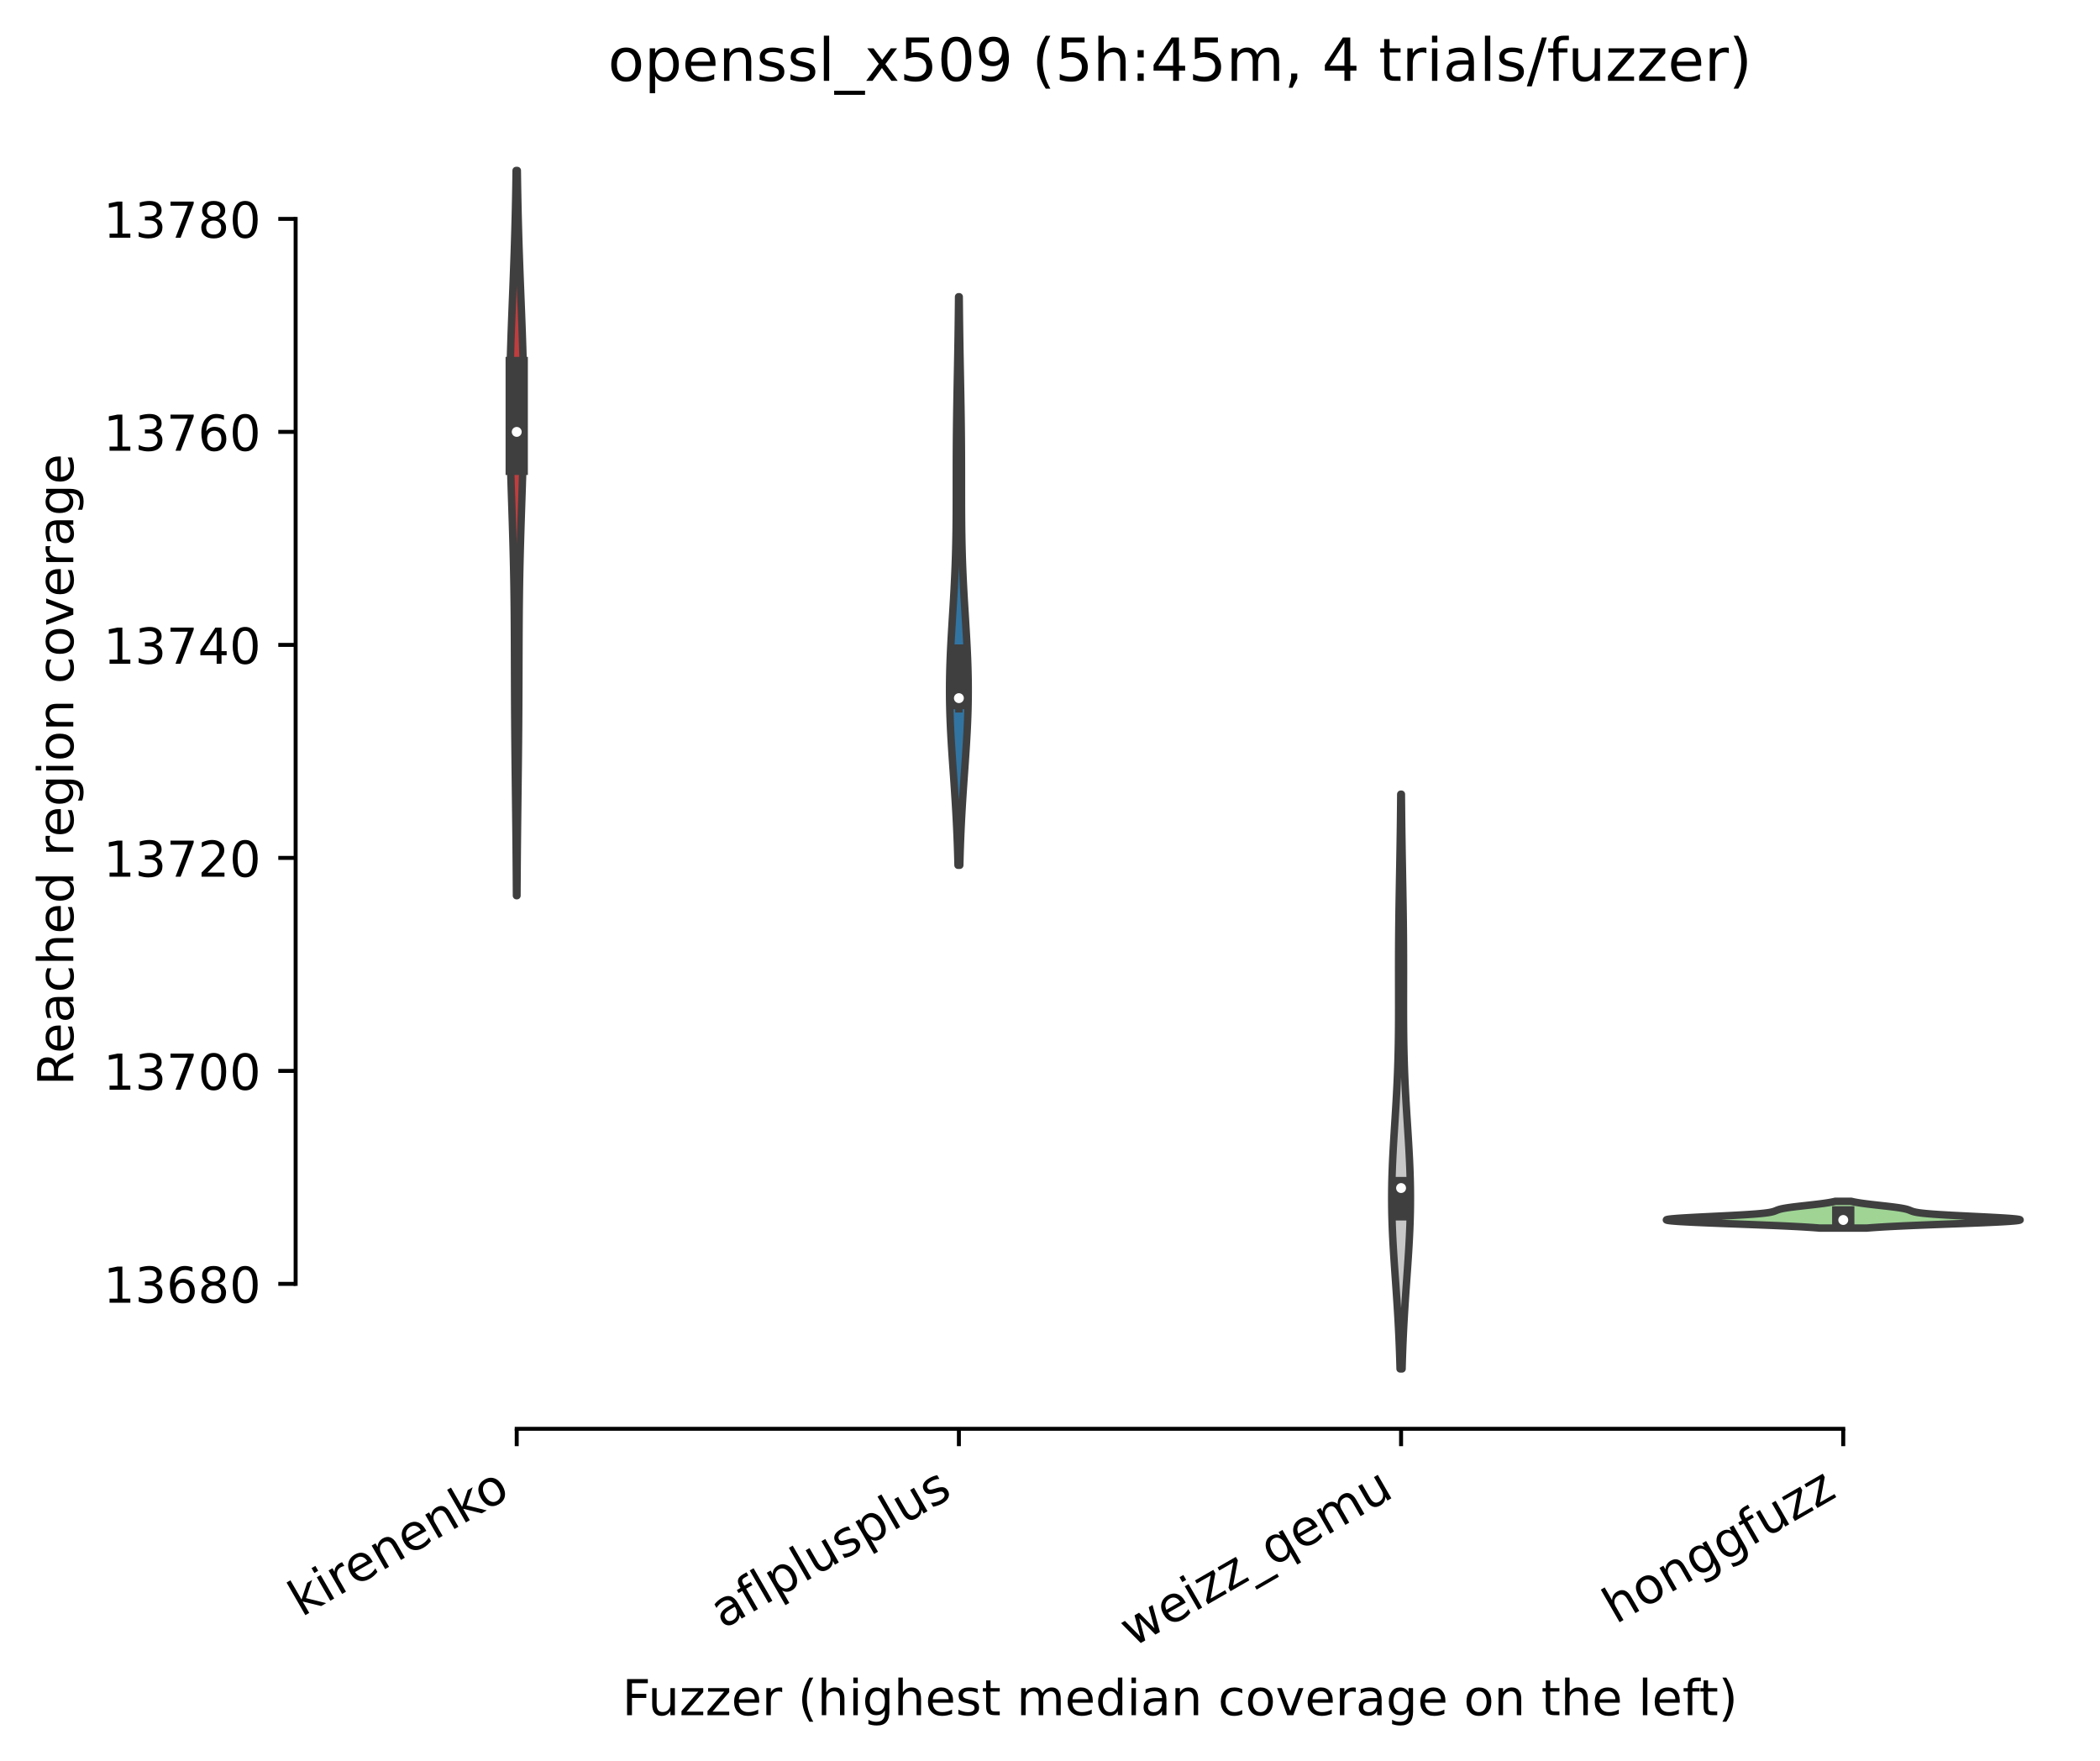 <?xml version="1.0" encoding="utf-8" standalone="no"?>
<!DOCTYPE svg PUBLIC "-//W3C//DTD SVG 1.1//EN"
  "http://www.w3.org/Graphics/SVG/1.1/DTD/svg11.dtd">
<!-- Created with matplotlib (https://matplotlib.org/) -->
<svg height="355.524pt" version="1.1" viewBox="0 0 424.011 355.524" width="424.011pt" xmlns="http://www.w3.org/2000/svg" xmlns:xlink="http://www.w3.org/1999/xlink">
 <defs>
  <style type="text/css">*{stroke-linecap:butt;stroke-linejoin:round;}</style>
 </defs>
 <g id="figure_1">
  <g id="patch_1">
   <path d="M 0 355.524 
L 424.011 355.524 
L 424.011 0 
L 0 0 
z
" style="fill:#ffffff;"/>
  </g>
  <g id="axes_1">
   <g id="patch_2">
    <path d="M 59.691 288.43 
L 416.811 288.43 
L 416.811 22.318 
L 59.691 22.318 
z
" style="fill:#ffffff;"/>
   </g>
   <g id="PolyCollection_1">
    <defs>
     <path d="M 104.383 -174.717 
L 104.278 -174.717 
L 104.27 -176.196 
L 104.261 -177.675 
L 104.251 -179.154 
L 104.24 -180.632 
L 104.228 -182.111 
L 104.215 -183.59 
L 104.202 -185.068 
L 104.187 -186.547 
L 104.172 -188.026 
L 104.155 -189.504 
L 104.139 -190.983 
L 104.121 -192.462 
L 104.104 -193.941 
L 104.086 -195.419 
L 104.068 -196.898 
L 104.051 -198.377 
L 104.033 -199.855 
L 104.016 -201.334 
L 104 -202.813 
L 103.985 -204.292 
L 103.971 -205.77 
L 103.957 -207.249 
L 103.945 -208.728 
L 103.935 -210.206 
L 103.925 -211.685 
L 103.916 -213.164 
L 103.909 -214.643 
L 103.903 -216.121 
L 103.897 -217.6 
L 103.893 -219.079 
L 103.888 -220.557 
L 103.884 -222.036 
L 103.879 -223.515 
L 103.874 -224.993 
L 103.869 -226.472 
L 103.861 -227.951 
L 103.853 -229.43 
L 103.842 -230.908 
L 103.829 -232.387 
L 103.814 -233.866 
L 103.796 -235.344 
L 103.774 -236.823 
L 103.75 -238.302 
L 103.722 -239.781 
L 103.692 -241.259 
L 103.657 -242.738 
L 103.62 -244.217 
L 103.58 -245.695 
L 103.538 -247.174 
L 103.493 -248.653 
L 103.447 -250.131 
L 103.399 -251.61 
L 103.35 -253.089 
L 103.301 -254.568 
L 103.252 -256.046 
L 103.205 -257.525 
L 103.159 -259.004 
L 103.115 -260.482 
L 103.074 -261.961 
L 103.037 -263.44 
L 103.004 -264.919 
L 102.975 -266.397 
L 102.951 -267.876 
L 102.933 -269.355 
L 102.921 -270.833 
L 102.915 -272.312 
L 102.914 -273.791 
L 102.92 -275.27 
L 102.933 -276.748 
L 102.951 -278.227 
L 102.975 -279.706 
L 103.005 -281.184 
L 103.04 -282.663 
L 103.08 -284.142 
L 103.124 -285.62 
L 103.172 -287.099 
L 103.223 -288.578 
L 103.277 -290.057 
L 103.333 -291.535 
L 103.391 -293.014 
L 103.449 -294.493 
L 103.508 -295.971 
L 103.566 -297.45 
L 103.624 -298.929 
L 103.68 -300.408 
L 103.735 -301.886 
L 103.788 -303.365 
L 103.839 -304.844 
L 103.887 -306.322 
L 103.932 -307.801 
L 103.975 -309.28 
L 104.014 -310.759 
L 104.051 -312.237 
L 104.084 -313.716 
L 104.115 -315.195 
L 104.143 -316.673 
L 104.168 -318.152 
L 104.19 -319.631 
L 104.21 -321.109 
L 104.451 -321.109 
L 104.451 -321.109 
L 104.471 -319.631 
L 104.493 -318.152 
L 104.519 -316.673 
L 104.546 -315.195 
L 104.577 -313.716 
L 104.61 -312.237 
L 104.647 -310.759 
L 104.687 -309.28 
L 104.729 -307.801 
L 104.774 -306.322 
L 104.823 -304.844 
L 104.873 -303.365 
L 104.926 -301.886 
L 104.981 -300.408 
L 105.037 -298.929 
L 105.095 -297.45 
L 105.154 -295.971 
L 105.212 -294.493 
L 105.271 -293.014 
L 105.328 -291.535 
L 105.384 -290.057 
L 105.438 -288.578 
L 105.489 -287.099 
L 105.537 -285.62 
L 105.581 -284.142 
L 105.621 -282.663 
L 105.656 -281.184 
L 105.686 -279.706 
L 105.71 -278.227 
L 105.729 -276.748 
L 105.741 -275.27 
L 105.747 -273.791 
L 105.747 -272.312 
L 105.74 -270.833 
L 105.728 -269.355 
L 105.71 -267.876 
L 105.686 -266.397 
L 105.658 -264.919 
L 105.624 -263.44 
L 105.587 -261.961 
L 105.546 -260.482 
L 105.503 -259.004 
L 105.457 -257.525 
L 105.409 -256.046 
L 105.36 -254.568 
L 105.311 -253.089 
L 105.263 -251.61 
L 105.215 -250.131 
L 105.168 -248.653 
L 105.123 -247.174 
L 105.081 -245.695 
L 105.041 -244.217 
L 105.004 -242.738 
L 104.97 -241.259 
L 104.939 -239.781 
L 104.911 -238.302 
L 104.887 -236.823 
L 104.866 -235.344 
L 104.847 -233.866 
L 104.832 -232.387 
L 104.819 -230.908 
L 104.809 -229.43 
L 104.8 -227.951 
L 104.793 -226.472 
L 104.787 -224.993 
L 104.782 -223.515 
L 104.777 -222.036 
L 104.773 -220.557 
L 104.769 -219.079 
L 104.764 -217.6 
L 104.758 -216.121 
L 104.752 -214.643 
L 104.745 -213.164 
L 104.736 -211.685 
L 104.727 -210.206 
L 104.716 -208.728 
L 104.704 -207.249 
L 104.691 -205.77 
L 104.676 -204.292 
L 104.661 -202.813 
L 104.645 -201.334 
L 104.628 -199.855 
L 104.611 -198.377 
L 104.593 -196.898 
L 104.575 -195.419 
L 104.557 -193.941 
L 104.54 -192.462 
L 104.523 -190.983 
L 104.506 -189.504 
L 104.49 -188.026 
L 104.474 -186.547 
L 104.46 -185.068 
L 104.446 -183.59 
L 104.433 -182.111 
L 104.421 -180.632 
L 104.41 -179.154 
L 104.4 -177.675 
L 104.391 -176.196 
L 104.383 -174.717 
z
" id="mf428625b24" style="stroke:#3f3f3f;stroke-width:1.5;"/>
    </defs>
    <g clip-path="url(#pa08152008c)">
     <use style="fill:#c03d3e;stroke:#3f3f3f;stroke-width:1.5;" x="0" xlink:href="#mf428625b24" y="355.524"/>
    </g>
   </g>
   <g id="PolyCollection_2">
    <defs>
     <path d="M 193.789 -180.858 
L 193.432 -180.858 
L 193.403 -182.018 
L 193.369 -183.177 
L 193.332 -184.336 
L 193.291 -185.495 
L 193.246 -186.654 
L 193.196 -187.814 
L 193.142 -188.973 
L 193.084 -190.132 
L 193.022 -191.291 
L 192.955 -192.45 
L 192.885 -193.61 
L 192.812 -194.769 
L 192.736 -195.928 
L 192.657 -197.087 
L 192.577 -198.246 
L 192.496 -199.406 
L 192.414 -200.565 
L 192.333 -201.724 
L 192.254 -202.883 
L 192.177 -204.042 
L 192.103 -205.202 
L 192.034 -206.361 
L 191.97 -207.52 
L 191.912 -208.679 
L 191.86 -209.838 
L 191.816 -210.998 
L 191.78 -212.157 
L 191.753 -213.316 
L 191.735 -214.475 
L 191.726 -215.635 
L 191.726 -216.794 
L 191.736 -217.953 
L 191.754 -219.112 
L 191.781 -220.271 
L 191.816 -221.431 
L 191.859 -222.59 
L 191.908 -223.749 
L 191.963 -224.908 
L 192.024 -226.067 
L 192.088 -227.227 
L 192.156 -228.386 
L 192.226 -229.545 
L 192.297 -230.704 
L 192.369 -231.863 
L 192.44 -233.023 
L 192.509 -234.182 
L 192.576 -235.341 
L 192.64 -236.5 
L 192.7 -237.659 
L 192.757 -238.819 
L 192.809 -239.978 
L 192.856 -241.137 
L 192.898 -242.296 
L 192.936 -243.455 
L 192.968 -244.615 
L 192.996 -245.774 
L 193.019 -246.933 
L 193.038 -248.092 
L 193.053 -249.251 
L 193.064 -250.411 
L 193.073 -251.57 
L 193.079 -252.729 
L 193.082 -253.888 
L 193.084 -255.047 
L 193.085 -256.207 
L 193.086 -257.366 
L 193.086 -258.525 
L 193.087 -259.684 
L 193.088 -260.843 
L 193.09 -262.003 
L 193.094 -263.162 
L 193.099 -264.321 
L 193.106 -265.48 
L 193.114 -266.639 
L 193.125 -267.799 
L 193.137 -268.958 
L 193.151 -270.117 
L 193.166 -271.276 
L 193.183 -272.435 
L 193.202 -273.595 
L 193.221 -274.754 
L 193.242 -275.913 
L 193.263 -277.072 
L 193.285 -278.231 
L 193.306 -279.391 
L 193.328 -280.55 
L 193.35 -281.709 
L 193.371 -282.868 
L 193.392 -284.027 
L 193.412 -285.187 
L 193.431 -286.346 
L 193.449 -287.505 
L 193.466 -288.664 
L 193.482 -289.823 
L 193.497 -290.983 
L 193.511 -292.142 
L 193.523 -293.301 
L 193.535 -294.46 
L 193.545 -295.619 
L 193.676 -295.619 
L 193.676 -295.619 
L 193.687 -294.46 
L 193.698 -293.301 
L 193.71 -292.142 
L 193.724 -290.983 
L 193.739 -289.823 
L 193.755 -288.664 
L 193.772 -287.505 
L 193.79 -286.346 
L 193.809 -285.187 
L 193.829 -284.027 
L 193.85 -282.868 
L 193.871 -281.709 
L 193.893 -280.55 
L 193.915 -279.391 
L 193.937 -278.231 
L 193.958 -277.072 
L 193.98 -275.913 
L 194 -274.754 
L 194.02 -273.595 
L 194.038 -272.435 
L 194.055 -271.276 
L 194.071 -270.117 
L 194.084 -268.958 
L 194.097 -267.799 
L 194.107 -266.639 
L 194.115 -265.48 
L 194.122 -264.321 
L 194.127 -263.162 
L 194.131 -262.003 
L 194.133 -260.843 
L 194.134 -259.684 
L 194.135 -258.525 
L 194.135 -257.366 
L 194.136 -256.207 
L 194.137 -255.047 
L 194.139 -253.888 
L 194.143 -252.729 
L 194.149 -251.57 
L 194.157 -250.411 
L 194.168 -249.251 
L 194.183 -248.092 
L 194.202 -246.933 
L 194.225 -245.774 
L 194.253 -244.615 
L 194.285 -243.455 
L 194.323 -242.296 
L 194.365 -241.137 
L 194.413 -239.978 
L 194.465 -238.819 
L 194.521 -237.659 
L 194.581 -236.5 
L 194.645 -235.341 
L 194.712 -234.182 
L 194.782 -233.023 
L 194.853 -231.863 
L 194.924 -230.704 
L 194.995 -229.545 
L 195.065 -228.386 
L 195.133 -227.227 
L 195.198 -226.067 
L 195.258 -224.908 
L 195.313 -223.749 
L 195.363 -222.59 
L 195.405 -221.431 
L 195.44 -220.271 
L 195.467 -219.112 
L 195.486 -217.953 
L 195.495 -216.794 
L 195.495 -215.635 
L 195.486 -214.475 
L 195.468 -213.316 
L 195.441 -212.157 
L 195.405 -210.998 
L 195.361 -209.838 
L 195.31 -208.679 
L 195.251 -207.52 
L 195.187 -206.361 
L 195.118 -205.202 
L 195.044 -204.042 
L 194.967 -202.883 
L 194.888 -201.724 
L 194.807 -200.565 
L 194.725 -199.406 
L 194.644 -198.246 
L 194.564 -197.087 
L 194.485 -195.928 
L 194.409 -194.769 
L 194.336 -193.61 
L 194.266 -192.45 
L 194.2 -191.291 
L 194.137 -190.132 
L 194.079 -188.973 
L 194.025 -187.814 
L 193.976 -186.654 
L 193.93 -185.495 
L 193.889 -184.336 
L 193.852 -183.177 
L 193.819 -182.018 
L 193.789 -180.858 
z
" id="m0b469465c1" style="stroke:#3f3f3f;stroke-width:1.5;"/>
    </defs>
    <g clip-path="url(#pa08152008c)">
     <use style="fill:#3274a1;stroke:#3f3f3f;stroke-width:1.5;" x="0" xlink:href="#m0b469465c1" y="355.524"/>
    </g>
   </g>
   <g id="PolyCollection_3">
    <defs>
     <path d="M 283.093 -79.189 
L 282.689 -79.189 
L 282.656 -80.361 
L 282.619 -81.533 
L 282.579 -82.705 
L 282.534 -83.877 
L 282.485 -85.049 
L 282.431 -86.22 
L 282.373 -87.392 
L 282.311 -88.564 
L 282.245 -89.736 
L 282.175 -90.908 
L 282.101 -92.079 
L 282.024 -93.251 
L 281.945 -94.423 
L 281.864 -95.595 
L 281.782 -96.767 
L 281.699 -97.938 
L 281.617 -99.11 
L 281.536 -100.282 
L 281.457 -101.454 
L 281.382 -102.626 
L 281.311 -103.798 
L 281.245 -104.969 
L 281.186 -106.141 
L 281.133 -107.313 
L 281.088 -108.485 
L 281.052 -109.657 
L 281.024 -110.828 
L 281.006 -112 
L 280.997 -113.172 
L 280.998 -114.344 
L 281.008 -115.516 
L 281.028 -116.687 
L 281.057 -117.859 
L 281.094 -119.031 
L 281.139 -120.203 
L 281.191 -121.375 
L 281.249 -122.547 
L 281.313 -123.718 
L 281.38 -124.89 
L 281.451 -126.062 
L 281.525 -127.234 
L 281.599 -128.406 
L 281.674 -129.577 
L 281.747 -130.749 
L 281.819 -131.921 
L 281.889 -133.093 
L 281.955 -134.265 
L 282.018 -135.436 
L 282.076 -136.608 
L 282.129 -137.78 
L 282.178 -138.952 
L 282.221 -140.124 
L 282.259 -141.296 
L 282.291 -142.467 
L 282.319 -143.639 
L 282.342 -144.811 
L 282.36 -145.983 
L 282.374 -147.155 
L 282.385 -148.326 
L 282.392 -149.498 
L 282.396 -150.67 
L 282.398 -151.842 
L 282.398 -153.014 
L 282.397 -154.185 
L 282.396 -155.357 
L 282.394 -156.529 
L 282.392 -157.701 
L 282.391 -158.873 
L 282.39 -160.045 
L 282.391 -161.216 
L 282.394 -162.388 
L 282.398 -163.56 
L 282.403 -164.732 
L 282.411 -165.904 
L 282.421 -167.075 
L 282.432 -168.247 
L 282.445 -169.419 
L 282.46 -170.591 
L 282.476 -171.763 
L 282.494 -172.934 
L 282.513 -174.106 
L 282.533 -175.278 
L 282.553 -176.45 
L 282.574 -177.622 
L 282.595 -178.794 
L 282.617 -179.965 
L 282.638 -181.137 
L 282.658 -182.309 
L 282.678 -183.481 
L 282.698 -184.653 
L 282.716 -185.824 
L 282.734 -186.996 
L 282.75 -188.168 
L 282.766 -189.34 
L 282.78 -190.512 
L 282.793 -191.683 
L 282.805 -192.855 
L 282.816 -194.027 
L 282.826 -195.199 
L 282.955 -195.199 
L 282.955 -195.199 
L 282.965 -194.027 
L 282.976 -192.855 
L 282.988 -191.683 
L 283.001 -190.512 
L 283.016 -189.34 
L 283.031 -188.168 
L 283.048 -186.996 
L 283.065 -185.824 
L 283.084 -184.653 
L 283.103 -183.481 
L 283.123 -182.309 
L 283.144 -181.137 
L 283.165 -179.965 
L 283.186 -178.794 
L 283.207 -177.622 
L 283.228 -176.45 
L 283.248 -175.278 
L 283.268 -174.106 
L 283.287 -172.934 
L 283.305 -171.763 
L 283.321 -170.591 
L 283.336 -169.419 
L 283.349 -168.247 
L 283.361 -167.075 
L 283.37 -165.904 
L 283.378 -164.732 
L 283.384 -163.56 
L 283.388 -162.388 
L 283.39 -161.216 
L 283.391 -160.045 
L 283.391 -158.873 
L 283.389 -157.701 
L 283.388 -156.529 
L 283.386 -155.357 
L 283.384 -154.185 
L 283.383 -153.014 
L 283.383 -151.842 
L 283.385 -150.67 
L 283.39 -149.498 
L 283.397 -148.326 
L 283.407 -147.155 
L 283.421 -145.983 
L 283.439 -144.811 
L 283.462 -143.639 
L 283.49 -142.467 
L 283.523 -141.296 
L 283.56 -140.124 
L 283.604 -138.952 
L 283.652 -137.78 
L 283.705 -136.608 
L 283.764 -135.436 
L 283.826 -134.265 
L 283.892 -133.093 
L 283.962 -131.921 
L 284.034 -130.749 
L 284.108 -129.577 
L 284.182 -128.406 
L 284.257 -127.234 
L 284.33 -126.062 
L 284.401 -124.89 
L 284.469 -123.718 
L 284.532 -122.547 
L 284.591 -121.375 
L 284.643 -120.203 
L 284.688 -119.031 
L 284.725 -117.859 
L 284.753 -116.687 
L 284.773 -115.516 
L 284.783 -114.344 
L 284.784 -113.172 
L 284.775 -112 
L 284.757 -110.828 
L 284.729 -109.657 
L 284.693 -108.485 
L 284.648 -107.313 
L 284.595 -106.141 
L 284.536 -104.969 
L 284.47 -103.798 
L 284.399 -102.626 
L 284.324 -101.454 
L 284.245 -100.282 
L 284.165 -99.11 
L 284.082 -97.938 
L 284 -96.767 
L 283.917 -95.595 
L 283.836 -94.423 
L 283.757 -93.251 
L 283.68 -92.079 
L 283.607 -90.908 
L 283.537 -89.736 
L 283.47 -88.564 
L 283.408 -87.392 
L 283.35 -86.22 
L 283.297 -85.049 
L 283.247 -83.877 
L 283.203 -82.705 
L 283.162 -81.533 
L 283.125 -80.361 
L 283.093 -79.189 
z
" id="ma5fbd5dd0e" style="stroke:#3f3f3f;stroke-width:1.5;"/>
    </defs>
    <g clip-path="url(#pa08152008c)">
     <use style="fill:#c7c7c7;stroke:#3f3f3f;stroke-width:1.5;" x="0" xlink:href="#ma5fbd5dd0e" y="355.524"/>
    </g>
   </g>
   <g id="PolyCollection_4">
    <defs>
     <path d="M 376.954 -107.616 
L 367.388 -107.616 
L 366.713 -107.671 
L 365.972 -107.726 
L 365.161 -107.78 
L 364.28 -107.835 
L 363.328 -107.889 
L 362.306 -107.944 
L 361.215 -107.999 
L 360.057 -108.053 
L 358.837 -108.108 
L 357.561 -108.163 
L 356.233 -108.217 
L 354.863 -108.272 
L 353.459 -108.327 
L 352.032 -108.381 
L 350.593 -108.436 
L 349.154 -108.49 
L 347.728 -108.545 
L 346.33 -108.6 
L 344.973 -108.654 
L 343.672 -108.709 
L 342.442 -108.764 
L 341.295 -108.818 
L 340.245 -108.873 
L 339.305 -108.927 
L 338.485 -108.982 
L 337.795 -109.037 
L 337.242 -109.091 
L 336.833 -109.146 
L 336.571 -109.201 
L 336.459 -109.255 
L 336.495 -109.31 
L 336.677 -109.365 
L 337.001 -109.419 
L 337.46 -109.474 
L 338.044 -109.528 
L 338.743 -109.583 
L 339.546 -109.638 
L 340.438 -109.692 
L 341.406 -109.747 
L 342.434 -109.802 
L 343.507 -109.856 
L 344.611 -109.911 
L 345.728 -109.965 
L 346.846 -110.02 
L 347.95 -110.075 
L 349.028 -110.129 
L 350.068 -110.184 
L 351.06 -110.239 
L 351.995 -110.293 
L 352.868 -110.348 
L 353.673 -110.403 
L 354.407 -110.457 
L 355.068 -110.512 
L 355.657 -110.566 
L 356.176 -110.621 
L 356.627 -110.676 
L 357.015 -110.73 
L 357.346 -110.785 
L 357.626 -110.84 
L 357.862 -110.894 
L 358.062 -110.949 
L 358.233 -111.003 
L 358.384 -111.058 
L 358.523 -111.113 
L 358.656 -111.167 
L 358.791 -111.222 
L 358.935 -111.277 
L 359.093 -111.331 
L 359.27 -111.386 
L 359.471 -111.441 
L 359.697 -111.495 
L 359.952 -111.55 
L 360.237 -111.604 
L 360.552 -111.659 
L 360.896 -111.714 
L 361.269 -111.768 
L 361.668 -111.823 
L 362.091 -111.878 
L 362.535 -111.932 
L 362.996 -111.987 
L 363.47 -112.041 
L 363.954 -112.096 
L 364.444 -112.151 
L 364.935 -112.205 
L 365.424 -112.26 
L 365.907 -112.315 
L 366.381 -112.369 
L 366.843 -112.424 
L 367.289 -112.479 
L 367.717 -112.533 
L 368.126 -112.588 
L 368.513 -112.642 
L 368.878 -112.697 
L 369.22 -112.752 
L 369.538 -112.806 
L 369.832 -112.861 
L 370.103 -112.916 
L 370.351 -112.97 
L 370.576 -113.025 
L 373.766 -113.025 
L 373.766 -113.025 
L 373.991 -112.97 
L 374.238 -112.916 
L 374.509 -112.861 
L 374.803 -112.806 
L 375.121 -112.752 
L 375.463 -112.697 
L 375.828 -112.642 
L 376.215 -112.588 
L 376.624 -112.533 
L 377.053 -112.479 
L 377.499 -112.424 
L 377.96 -112.369 
L 378.434 -112.315 
L 378.917 -112.26 
L 379.406 -112.205 
L 379.897 -112.151 
L 380.387 -112.096 
L 380.871 -112.041 
L 381.346 -111.987 
L 381.807 -111.932 
L 382.25 -111.878 
L 382.673 -111.823 
L 383.072 -111.768 
L 383.445 -111.714 
L 383.789 -111.659 
L 384.104 -111.604 
L 384.389 -111.55 
L 384.644 -111.495 
L 384.871 -111.441 
L 385.071 -111.386 
L 385.248 -111.331 
L 385.406 -111.277 
L 385.55 -111.222 
L 385.685 -111.167 
L 385.819 -111.113 
L 385.957 -111.058 
L 386.108 -111.003 
L 386.28 -110.949 
L 386.48 -110.894 
L 386.716 -110.84 
L 386.995 -110.785 
L 387.326 -110.73 
L 387.714 -110.676 
L 388.166 -110.621 
L 388.684 -110.566 
L 389.273 -110.512 
L 389.934 -110.457 
L 390.668 -110.403 
L 391.473 -110.348 
L 392.346 -110.293 
L 393.282 -110.239 
L 394.273 -110.184 
L 395.313 -110.129 
L 396.391 -110.075 
L 397.495 -110.02 
L 398.613 -109.965 
L 399.731 -109.911 
L 400.834 -109.856 
L 401.907 -109.802 
L 402.936 -109.747 
L 403.903 -109.692 
L 404.796 -109.638 
L 405.598 -109.583 
L 406.297 -109.528 
L 406.881 -109.474 
L 407.34 -109.419 
L 407.664 -109.365 
L 407.846 -109.31 
L 407.883 -109.255 
L 407.77 -109.201 
L 407.508 -109.146 
L 407.099 -109.091 
L 406.547 -109.037 
L 405.856 -108.982 
L 405.036 -108.927 
L 404.096 -108.873 
L 403.046 -108.818 
L 401.9 -108.764 
L 400.669 -108.709 
L 399.368 -108.654 
L 398.011 -108.6 
L 396.613 -108.545 
L 395.188 -108.49 
L 393.749 -108.436 
L 392.309 -108.381 
L 390.882 -108.327 
L 389.478 -108.272 
L 388.108 -108.217 
L 386.781 -108.163 
L 385.504 -108.108 
L 384.284 -108.053 
L 383.127 -107.999 
L 382.035 -107.944 
L 381.013 -107.889 
L 380.061 -107.835 
L 379.18 -107.78 
L 378.369 -107.726 
L 377.628 -107.671 
L 376.954 -107.616 
z
" id="m6a6a0d52f1" style="stroke:#3f3f3f;stroke-width:1.5;"/>
    </defs>
    <g clip-path="url(#pa08152008c)">
     <use style="fill:#9fd495;stroke:#3f3f3f;stroke-width:1.5;" x="0" xlink:href="#m6a6a0d52f1" y="355.524"/>
    </g>
   </g>
   <g id="matplotlib.axis_1">
    <g id="xtick_1">
     <g id="line2d_1">
      <defs>
       <path d="M 0 0 
L 0 3.5 
" id="mab52cf3ab7" style="stroke:#000000;stroke-width:0.8;"/>
      </defs>
      <g>
       <use style="stroke:#000000;stroke-width:0.8;" x="104.331" xlink:href="#mab52cf3ab7" y="288.43"/>
      </g>
     </g>
     <g id="text_1">
      <!-- kirenenko -->
      <g transform="translate(60.87 326.502)rotate(-30)scale(0.1 -0.1)">
       <defs>
        <path d="M 9.078 75.984 
L 18.109 75.984 
L 18.109 31.109 
L 44.922 54.688 
L 56.391 54.688 
L 27.391 29.109 
L 57.625 0 
L 45.906 0 
L 18.109 26.703 
L 18.109 0 
L 9.078 0 
z
" id="DejaVuSans-107"/>
        <path d="M 9.422 54.688 
L 18.406 54.688 
L 18.406 0 
L 9.422 0 
z
M 9.422 75.984 
L 18.406 75.984 
L 18.406 64.594 
L 9.422 64.594 
z
" id="DejaVuSans-105"/>
        <path d="M 41.109 46.297 
Q 39.594 47.172 37.812 47.578 
Q 36.031 48 33.891 48 
Q 26.266 48 22.188 43.047 
Q 18.109 38.094 18.109 28.812 
L 18.109 0 
L 9.078 0 
L 9.078 54.688 
L 18.109 54.688 
L 18.109 46.188 
Q 20.953 51.172 25.484 53.578 
Q 30.031 56 36.531 56 
Q 37.453 56 38.578 55.875 
Q 39.703 55.766 41.062 55.516 
z
" id="DejaVuSans-114"/>
        <path d="M 56.203 29.594 
L 56.203 25.203 
L 14.891 25.203 
Q 15.484 15.922 20.484 11.062 
Q 25.484 6.203 34.422 6.203 
Q 39.594 6.203 44.453 7.469 
Q 49.312 8.734 54.109 11.281 
L 54.109 2.781 
Q 49.266 0.734 44.188 -0.344 
Q 39.109 -1.422 33.891 -1.422 
Q 20.797 -1.422 13.156 6.188 
Q 5.516 13.812 5.516 26.812 
Q 5.516 40.234 12.766 48.109 
Q 20.016 56 32.328 56 
Q 43.359 56 49.781 48.891 
Q 56.203 41.797 56.203 29.594 
z
M 47.219 32.234 
Q 47.125 39.594 43.094 43.984 
Q 39.062 48.391 32.422 48.391 
Q 24.906 48.391 20.391 44.141 
Q 15.875 39.891 15.188 32.172 
z
" id="DejaVuSans-101"/>
        <path d="M 54.891 33.016 
L 54.891 0 
L 45.906 0 
L 45.906 32.719 
Q 45.906 40.484 42.875 44.328 
Q 39.844 48.188 33.797 48.188 
Q 26.516 48.188 22.312 43.547 
Q 18.109 38.922 18.109 30.906 
L 18.109 0 
L 9.078 0 
L 9.078 54.688 
L 18.109 54.688 
L 18.109 46.188 
Q 21.344 51.125 25.703 53.562 
Q 30.078 56 35.797 56 
Q 45.219 56 50.047 50.172 
Q 54.891 44.344 54.891 33.016 
z
" id="DejaVuSans-110"/>
        <path d="M 30.609 48.391 
Q 23.391 48.391 19.188 42.75 
Q 14.984 37.109 14.984 27.297 
Q 14.984 17.484 19.156 11.844 
Q 23.344 6.203 30.609 6.203 
Q 37.797 6.203 41.984 11.859 
Q 46.188 17.531 46.188 27.297 
Q 46.188 37.016 41.984 42.703 
Q 37.797 48.391 30.609 48.391 
z
M 30.609 56 
Q 42.328 56 49.016 48.375 
Q 55.719 40.766 55.719 27.297 
Q 55.719 13.875 49.016 6.219 
Q 42.328 -1.422 30.609 -1.422 
Q 18.844 -1.422 12.172 6.219 
Q 5.516 13.875 5.516 27.297 
Q 5.516 40.766 12.172 48.375 
Q 18.844 56 30.609 56 
z
" id="DejaVuSans-111"/>
       </defs>
       <use xlink:href="#DejaVuSans-107"/>
       <use x="57.91" xlink:href="#DejaVuSans-105"/>
       <use x="85.693" xlink:href="#DejaVuSans-114"/>
       <use x="124.557" xlink:href="#DejaVuSans-101"/>
       <use x="186.08" xlink:href="#DejaVuSans-110"/>
       <use x="249.459" xlink:href="#DejaVuSans-101"/>
       <use x="310.982" xlink:href="#DejaVuSans-110"/>
       <use x="374.361" xlink:href="#DejaVuSans-107"/>
       <use x="428.646" xlink:href="#DejaVuSans-111"/>
      </g>
     </g>
    </g>
    <g id="xtick_2">
     <g id="line2d_2">
      <g>
       <use style="stroke:#000000;stroke-width:0.8;" x="193.611" xlink:href="#mab52cf3ab7" y="288.43"/>
      </g>
     </g>
     <g id="text_2">
      <!-- aflplusplus -->
      <g transform="translate(146.002 328.897)rotate(-30)scale(0.1 -0.1)">
       <defs>
        <path d="M 34.281 27.484 
Q 23.391 27.484 19.188 25 
Q 14.984 22.516 14.984 16.5 
Q 14.984 11.719 18.141 8.906 
Q 21.297 6.109 26.703 6.109 
Q 34.188 6.109 38.703 11.406 
Q 43.219 16.703 43.219 25.484 
L 43.219 27.484 
z
M 52.203 31.203 
L 52.203 0 
L 43.219 0 
L 43.219 8.297 
Q 40.141 3.328 35.547 0.953 
Q 30.953 -1.422 24.312 -1.422 
Q 15.922 -1.422 10.953 3.297 
Q 6 8.016 6 15.922 
Q 6 25.141 12.172 29.828 
Q 18.359 34.516 30.609 34.516 
L 43.219 34.516 
L 43.219 35.406 
Q 43.219 41.609 39.141 45 
Q 35.062 48.391 27.688 48.391 
Q 23 48.391 18.547 47.266 
Q 14.109 46.141 10.016 43.891 
L 10.016 52.203 
Q 14.938 54.109 19.578 55.047 
Q 24.219 56 28.609 56 
Q 40.484 56 46.344 49.844 
Q 52.203 43.703 52.203 31.203 
z
" id="DejaVuSans-97"/>
        <path d="M 37.109 75.984 
L 37.109 68.5 
L 28.516 68.5 
Q 23.688 68.5 21.797 66.547 
Q 19.922 64.594 19.922 59.516 
L 19.922 54.688 
L 34.719 54.688 
L 34.719 47.703 
L 19.922 47.703 
L 19.922 0 
L 10.891 0 
L 10.891 47.703 
L 2.297 47.703 
L 2.297 54.688 
L 10.891 54.688 
L 10.891 58.5 
Q 10.891 67.625 15.141 71.797 
Q 19.391 75.984 28.609 75.984 
z
" id="DejaVuSans-102"/>
        <path d="M 9.422 75.984 
L 18.406 75.984 
L 18.406 0 
L 9.422 0 
z
" id="DejaVuSans-108"/>
        <path d="M 18.109 8.203 
L 18.109 -20.797 
L 9.078 -20.797 
L 9.078 54.688 
L 18.109 54.688 
L 18.109 46.391 
Q 20.953 51.266 25.266 53.625 
Q 29.594 56 35.594 56 
Q 45.562 56 51.781 48.094 
Q 58.016 40.188 58.016 27.297 
Q 58.016 14.406 51.781 6.484 
Q 45.562 -1.422 35.594 -1.422 
Q 29.594 -1.422 25.266 0.953 
Q 20.953 3.328 18.109 8.203 
z
M 48.688 27.297 
Q 48.688 37.203 44.609 42.844 
Q 40.531 48.484 33.406 48.484 
Q 26.266 48.484 22.188 42.844 
Q 18.109 37.203 18.109 27.297 
Q 18.109 17.391 22.188 11.75 
Q 26.266 6.109 33.406 6.109 
Q 40.531 6.109 44.609 11.75 
Q 48.688 17.391 48.688 27.297 
z
" id="DejaVuSans-112"/>
        <path d="M 8.5 21.578 
L 8.5 54.688 
L 17.484 54.688 
L 17.484 21.922 
Q 17.484 14.156 20.5 10.266 
Q 23.531 6.391 29.594 6.391 
Q 36.859 6.391 41.078 11.031 
Q 45.312 15.672 45.312 23.688 
L 45.312 54.688 
L 54.297 54.688 
L 54.297 0 
L 45.312 0 
L 45.312 8.406 
Q 42.047 3.422 37.719 1 
Q 33.406 -1.422 27.688 -1.422 
Q 18.266 -1.422 13.375 4.438 
Q 8.5 10.297 8.5 21.578 
z
M 31.109 56 
z
" id="DejaVuSans-117"/>
        <path d="M 44.281 53.078 
L 44.281 44.578 
Q 40.484 46.531 36.375 47.5 
Q 32.281 48.484 27.875 48.484 
Q 21.188 48.484 17.844 46.438 
Q 14.5 44.391 14.5 40.281 
Q 14.5 37.156 16.891 35.375 
Q 19.281 33.594 26.516 31.984 
L 29.594 31.297 
Q 39.156 29.25 43.188 25.516 
Q 47.219 21.781 47.219 15.094 
Q 47.219 7.469 41.188 3.016 
Q 35.156 -1.422 24.609 -1.422 
Q 20.219 -1.422 15.453 -0.562 
Q 10.688 0.297 5.422 2 
L 5.422 11.281 
Q 10.406 8.688 15.234 7.391 
Q 20.062 6.109 24.812 6.109 
Q 31.156 6.109 34.562 8.281 
Q 37.984 10.453 37.984 14.406 
Q 37.984 18.062 35.516 20.016 
Q 33.062 21.969 24.703 23.781 
L 21.578 24.516 
Q 13.234 26.266 9.516 29.906 
Q 5.812 33.547 5.812 39.891 
Q 5.812 47.609 11.281 51.797 
Q 16.75 56 26.812 56 
Q 31.781 56 36.172 55.266 
Q 40.578 54.547 44.281 53.078 
z
" id="DejaVuSans-115"/>
       </defs>
       <use xlink:href="#DejaVuSans-97"/>
       <use x="61.279" xlink:href="#DejaVuSans-102"/>
       <use x="96.484" xlink:href="#DejaVuSans-108"/>
       <use x="124.268" xlink:href="#DejaVuSans-112"/>
       <use x="187.744" xlink:href="#DejaVuSans-108"/>
       <use x="215.527" xlink:href="#DejaVuSans-117"/>
       <use x="278.906" xlink:href="#DejaVuSans-115"/>
       <use x="331.006" xlink:href="#DejaVuSans-112"/>
       <use x="394.482" xlink:href="#DejaVuSans-108"/>
       <use x="422.266" xlink:href="#DejaVuSans-117"/>
       <use x="485.645" xlink:href="#DejaVuSans-115"/>
      </g>
     </g>
    </g>
    <g id="xtick_3">
     <g id="line2d_3">
      <g>
       <use style="stroke:#000000;stroke-width:0.8;" x="282.891" xlink:href="#mab52cf3ab7" y="288.43"/>
      </g>
     </g>
     <g id="text_3">
      <!-- weizz_qemu -->
      <g transform="translate(228.723 332.604)rotate(-30)scale(0.1 -0.1)">
       <defs>
        <path d="M 4.203 54.688 
L 13.188 54.688 
L 24.422 12.016 
L 35.594 54.688 
L 46.188 54.688 
L 57.422 12.016 
L 68.609 54.688 
L 77.594 54.688 
L 63.281 0 
L 52.688 0 
L 40.922 44.828 
L 29.109 0 
L 18.5 0 
z
" id="DejaVuSans-119"/>
        <path d="M 5.516 54.688 
L 48.188 54.688 
L 48.188 46.484 
L 14.406 7.172 
L 48.188 7.172 
L 48.188 0 
L 4.297 0 
L 4.297 8.203 
L 38.094 47.516 
L 5.516 47.516 
z
" id="DejaVuSans-122"/>
        <path d="M 50.984 -16.609 
L 50.984 -23.578 
L -0.984 -23.578 
L -0.984 -16.609 
z
" id="DejaVuSans-95"/>
        <path d="M 14.797 27.297 
Q 14.797 17.391 18.875 11.75 
Q 22.953 6.109 30.078 6.109 
Q 37.203 6.109 41.297 11.75 
Q 45.406 17.391 45.406 27.297 
Q 45.406 37.203 41.297 42.844 
Q 37.203 48.484 30.078 48.484 
Q 22.953 48.484 18.875 42.844 
Q 14.797 37.203 14.797 27.297 
z
M 45.406 8.203 
Q 42.578 3.328 38.25 0.953 
Q 33.938 -1.422 27.875 -1.422 
Q 17.969 -1.422 11.734 6.484 
Q 5.516 14.406 5.516 27.297 
Q 5.516 40.188 11.734 48.094 
Q 17.969 56 27.875 56 
Q 33.938 56 38.25 53.625 
Q 42.578 51.266 45.406 46.391 
L 45.406 54.688 
L 54.391 54.688 
L 54.391 -20.797 
L 45.406 -20.797 
z
" id="DejaVuSans-113"/>
        <path d="M 52 44.188 
Q 55.375 50.25 60.062 53.125 
Q 64.75 56 71.094 56 
Q 79.641 56 84.281 50.016 
Q 88.922 44.047 88.922 33.016 
L 88.922 0 
L 79.891 0 
L 79.891 32.719 
Q 79.891 40.578 77.094 44.375 
Q 74.312 48.188 68.609 48.188 
Q 61.625 48.188 57.562 43.547 
Q 53.516 38.922 53.516 30.906 
L 53.516 0 
L 44.484 0 
L 44.484 32.719 
Q 44.484 40.625 41.703 44.406 
Q 38.922 48.188 33.109 48.188 
Q 26.219 48.188 22.156 43.531 
Q 18.109 38.875 18.109 30.906 
L 18.109 0 
L 9.078 0 
L 9.078 54.688 
L 18.109 54.688 
L 18.109 46.188 
Q 21.188 51.219 25.484 53.609 
Q 29.781 56 35.688 56 
Q 41.656 56 45.828 52.969 
Q 50 49.953 52 44.188 
z
" id="DejaVuSans-109"/>
       </defs>
       <use xlink:href="#DejaVuSans-119"/>
       <use x="81.787" xlink:href="#DejaVuSans-101"/>
       <use x="143.311" xlink:href="#DejaVuSans-105"/>
       <use x="171.094" xlink:href="#DejaVuSans-122"/>
       <use x="223.584" xlink:href="#DejaVuSans-122"/>
       <use x="276.074" xlink:href="#DejaVuSans-95"/>
       <use x="326.074" xlink:href="#DejaVuSans-113"/>
       <use x="389.551" xlink:href="#DejaVuSans-101"/>
       <use x="451.074" xlink:href="#DejaVuSans-109"/>
       <use x="548.486" xlink:href="#DejaVuSans-117"/>
      </g>
     </g>
    </g>
    <g id="xtick_4">
     <g id="line2d_4">
      <g>
       <use style="stroke:#000000;stroke-width:0.8;" x="372.171" xlink:href="#mab52cf3ab7" y="288.43"/>
      </g>
     </g>
     <g id="text_4">
      <!-- honggfuzz -->
      <g transform="translate(326.231 327.933)rotate(-30)scale(0.1 -0.1)">
       <defs>
        <path d="M 54.891 33.016 
L 54.891 0 
L 45.906 0 
L 45.906 32.719 
Q 45.906 40.484 42.875 44.328 
Q 39.844 48.188 33.797 48.188 
Q 26.516 48.188 22.312 43.547 
Q 18.109 38.922 18.109 30.906 
L 18.109 0 
L 9.078 0 
L 9.078 75.984 
L 18.109 75.984 
L 18.109 46.188 
Q 21.344 51.125 25.703 53.562 
Q 30.078 56 35.797 56 
Q 45.219 56 50.047 50.172 
Q 54.891 44.344 54.891 33.016 
z
" id="DejaVuSans-104"/>
        <path d="M 45.406 27.984 
Q 45.406 37.75 41.375 43.109 
Q 37.359 48.484 30.078 48.484 
Q 22.859 48.484 18.828 43.109 
Q 14.797 37.75 14.797 27.984 
Q 14.797 18.266 18.828 12.891 
Q 22.859 7.516 30.078 7.516 
Q 37.359 7.516 41.375 12.891 
Q 45.406 18.266 45.406 27.984 
z
M 54.391 6.781 
Q 54.391 -7.172 48.188 -13.984 
Q 42 -20.797 29.203 -20.797 
Q 24.469 -20.797 20.266 -20.094 
Q 16.062 -19.391 12.109 -17.922 
L 12.109 -9.188 
Q 16.062 -11.328 19.922 -12.344 
Q 23.781 -13.375 27.781 -13.375 
Q 36.625 -13.375 41.016 -8.766 
Q 45.406 -4.156 45.406 5.172 
L 45.406 9.625 
Q 42.625 4.781 38.281 2.391 
Q 33.938 0 27.875 0 
Q 17.828 0 11.672 7.656 
Q 5.516 15.328 5.516 27.984 
Q 5.516 40.672 11.672 48.328 
Q 17.828 56 27.875 56 
Q 33.938 56 38.281 53.609 
Q 42.625 51.219 45.406 46.391 
L 45.406 54.688 
L 54.391 54.688 
z
" id="DejaVuSans-103"/>
       </defs>
       <use xlink:href="#DejaVuSans-104"/>
       <use x="63.379" xlink:href="#DejaVuSans-111"/>
       <use x="124.561" xlink:href="#DejaVuSans-110"/>
       <use x="187.939" xlink:href="#DejaVuSans-103"/>
       <use x="251.416" xlink:href="#DejaVuSans-103"/>
       <use x="314.893" xlink:href="#DejaVuSans-102"/>
       <use x="350.098" xlink:href="#DejaVuSans-117"/>
       <use x="413.477" xlink:href="#DejaVuSans-122"/>
       <use x="465.967" xlink:href="#DejaVuSans-122"/>
      </g>
     </g>
    </g>
    <g id="text_5">
     <!-- Fuzzer (highest median coverage on the left) -->
     <g transform="translate(125.633 346.244)scale(0.1 -0.1)">
      <defs>
       <path d="M 9.812 72.906 
L 51.703 72.906 
L 51.703 64.594 
L 19.672 64.594 
L 19.672 43.109 
L 48.578 43.109 
L 48.578 34.812 
L 19.672 34.812 
L 19.672 0 
L 9.812 0 
z
" id="DejaVuSans-70"/>
       <path id="DejaVuSans-32"/>
       <path d="M 31 75.875 
Q 24.469 64.656 21.281 53.656 
Q 18.109 42.672 18.109 31.391 
Q 18.109 20.125 21.312 9.062 
Q 24.516 -2 31 -13.188 
L 23.188 -13.188 
Q 15.875 -1.703 12.234 9.375 
Q 8.594 20.453 8.594 31.391 
Q 8.594 42.281 12.203 53.312 
Q 15.828 64.359 23.188 75.875 
z
" id="DejaVuSans-40"/>
       <path d="M 18.312 70.219 
L 18.312 54.688 
L 36.812 54.688 
L 36.812 47.703 
L 18.312 47.703 
L 18.312 18.016 
Q 18.312 11.328 20.141 9.422 
Q 21.969 7.516 27.594 7.516 
L 36.812 7.516 
L 36.812 0 
L 27.594 0 
Q 17.188 0 13.234 3.875 
Q 9.281 7.766 9.281 18.016 
L 9.281 47.703 
L 2.688 47.703 
L 2.688 54.688 
L 9.281 54.688 
L 9.281 70.219 
z
" id="DejaVuSans-116"/>
       <path d="M 45.406 46.391 
L 45.406 75.984 
L 54.391 75.984 
L 54.391 0 
L 45.406 0 
L 45.406 8.203 
Q 42.578 3.328 38.25 0.953 
Q 33.938 -1.422 27.875 -1.422 
Q 17.969 -1.422 11.734 6.484 
Q 5.516 14.406 5.516 27.297 
Q 5.516 40.188 11.734 48.094 
Q 17.969 56 27.875 56 
Q 33.938 56 38.25 53.625 
Q 42.578 51.266 45.406 46.391 
z
M 14.797 27.297 
Q 14.797 17.391 18.875 11.75 
Q 22.953 6.109 30.078 6.109 
Q 37.203 6.109 41.297 11.75 
Q 45.406 17.391 45.406 27.297 
Q 45.406 37.203 41.297 42.844 
Q 37.203 48.484 30.078 48.484 
Q 22.953 48.484 18.875 42.844 
Q 14.797 37.203 14.797 27.297 
z
" id="DejaVuSans-100"/>
       <path d="M 48.781 52.594 
L 48.781 44.188 
Q 44.969 46.297 41.141 47.344 
Q 37.312 48.391 33.406 48.391 
Q 24.656 48.391 19.812 42.844 
Q 14.984 37.312 14.984 27.297 
Q 14.984 17.281 19.812 11.734 
Q 24.656 6.203 33.406 6.203 
Q 37.312 6.203 41.141 7.25 
Q 44.969 8.297 48.781 10.406 
L 48.781 2.094 
Q 45.016 0.344 40.984 -0.531 
Q 36.969 -1.422 32.422 -1.422 
Q 20.062 -1.422 12.781 6.344 
Q 5.516 14.109 5.516 27.297 
Q 5.516 40.672 12.859 48.328 
Q 20.219 56 33.016 56 
Q 37.156 56 41.109 55.141 
Q 45.062 54.297 48.781 52.594 
z
" id="DejaVuSans-99"/>
       <path d="M 2.984 54.688 
L 12.5 54.688 
L 29.594 8.797 
L 46.688 54.688 
L 56.203 54.688 
L 35.688 0 
L 23.484 0 
z
" id="DejaVuSans-118"/>
       <path d="M 8.016 75.875 
L 15.828 75.875 
Q 23.141 64.359 26.781 53.312 
Q 30.422 42.281 30.422 31.391 
Q 30.422 20.453 26.781 9.375 
Q 23.141 -1.703 15.828 -13.188 
L 8.016 -13.188 
Q 14.5 -2 17.703 9.062 
Q 20.906 20.125 20.906 31.391 
Q 20.906 42.672 17.703 53.656 
Q 14.5 64.656 8.016 75.875 
z
" id="DejaVuSans-41"/>
      </defs>
      <use xlink:href="#DejaVuSans-70"/>
      <use x="52.02" xlink:href="#DejaVuSans-117"/>
      <use x="115.398" xlink:href="#DejaVuSans-122"/>
      <use x="167.889" xlink:href="#DejaVuSans-122"/>
      <use x="220.379" xlink:href="#DejaVuSans-101"/>
      <use x="281.902" xlink:href="#DejaVuSans-114"/>
      <use x="323.016" xlink:href="#DejaVuSans-32"/>
      <use x="354.803" xlink:href="#DejaVuSans-40"/>
      <use x="393.816" xlink:href="#DejaVuSans-104"/>
      <use x="457.195" xlink:href="#DejaVuSans-105"/>
      <use x="484.979" xlink:href="#DejaVuSans-103"/>
      <use x="548.455" xlink:href="#DejaVuSans-104"/>
      <use x="611.834" xlink:href="#DejaVuSans-101"/>
      <use x="673.357" xlink:href="#DejaVuSans-115"/>
      <use x="725.457" xlink:href="#DejaVuSans-116"/>
      <use x="764.666" xlink:href="#DejaVuSans-32"/>
      <use x="796.453" xlink:href="#DejaVuSans-109"/>
      <use x="893.865" xlink:href="#DejaVuSans-101"/>
      <use x="955.389" xlink:href="#DejaVuSans-100"/>
      <use x="1018.865" xlink:href="#DejaVuSans-105"/>
      <use x="1046.648" xlink:href="#DejaVuSans-97"/>
      <use x="1107.928" xlink:href="#DejaVuSans-110"/>
      <use x="1171.307" xlink:href="#DejaVuSans-32"/>
      <use x="1203.094" xlink:href="#DejaVuSans-99"/>
      <use x="1258.074" xlink:href="#DejaVuSans-111"/>
      <use x="1319.256" xlink:href="#DejaVuSans-118"/>
      <use x="1378.436" xlink:href="#DejaVuSans-101"/>
      <use x="1439.959" xlink:href="#DejaVuSans-114"/>
      <use x="1481.072" xlink:href="#DejaVuSans-97"/>
      <use x="1542.352" xlink:href="#DejaVuSans-103"/>
      <use x="1605.828" xlink:href="#DejaVuSans-101"/>
      <use x="1667.352" xlink:href="#DejaVuSans-32"/>
      <use x="1699.139" xlink:href="#DejaVuSans-111"/>
      <use x="1760.32" xlink:href="#DejaVuSans-110"/>
      <use x="1823.699" xlink:href="#DejaVuSans-32"/>
      <use x="1855.486" xlink:href="#DejaVuSans-116"/>
      <use x="1894.695" xlink:href="#DejaVuSans-104"/>
      <use x="1958.074" xlink:href="#DejaVuSans-101"/>
      <use x="2019.598" xlink:href="#DejaVuSans-32"/>
      <use x="2051.385" xlink:href="#DejaVuSans-108"/>
      <use x="2079.168" xlink:href="#DejaVuSans-101"/>
      <use x="2140.691" xlink:href="#DejaVuSans-102"/>
      <use x="2174.146" xlink:href="#DejaVuSans-116"/>
      <use x="2213.355" xlink:href="#DejaVuSans-41"/>
     </g>
    </g>
   </g>
   <g id="matplotlib.axis_2">
    <g id="ytick_1">
     <g id="line2d_5">
      <defs>
       <path d="M 0 0 
L -3.5 0 
" id="mc6c83ef4f4" style="stroke:#000000;stroke-width:0.8;"/>
      </defs>
      <g>
       <use style="stroke:#000000;stroke-width:0.8;" x="59.691" xlink:href="#mc6c83ef4f4" y="259.177"/>
      </g>
     </g>
     <g id="text_6">
      <!-- 13680 -->
      <g transform="translate(20.878 262.977)scale(0.1 -0.1)">
       <defs>
        <path d="M 12.406 8.297 
L 28.516 8.297 
L 28.516 63.922 
L 10.984 60.406 
L 10.984 69.391 
L 28.422 72.906 
L 38.281 72.906 
L 38.281 8.297 
L 54.391 8.297 
L 54.391 0 
L 12.406 0 
z
" id="DejaVuSans-49"/>
        <path d="M 40.578 39.312 
Q 47.656 37.797 51.625 33 
Q 55.609 28.219 55.609 21.188 
Q 55.609 10.406 48.188 4.484 
Q 40.766 -1.422 27.094 -1.422 
Q 22.516 -1.422 17.656 -0.516 
Q 12.797 0.391 7.625 2.203 
L 7.625 11.719 
Q 11.719 9.328 16.594 8.109 
Q 21.484 6.891 26.812 6.891 
Q 36.078 6.891 40.938 10.547 
Q 45.797 14.203 45.797 21.188 
Q 45.797 27.641 41.281 31.266 
Q 36.766 34.906 28.719 34.906 
L 20.219 34.906 
L 20.219 43.016 
L 29.109 43.016 
Q 36.375 43.016 40.234 45.922 
Q 44.094 48.828 44.094 54.297 
Q 44.094 59.906 40.109 62.906 
Q 36.141 65.922 28.719 65.922 
Q 24.656 65.922 20.016 65.031 
Q 15.375 64.156 9.812 62.312 
L 9.812 71.094 
Q 15.438 72.656 20.344 73.438 
Q 25.25 74.219 29.594 74.219 
Q 40.828 74.219 47.359 69.109 
Q 53.906 64.016 53.906 55.328 
Q 53.906 49.266 50.438 45.094 
Q 46.969 40.922 40.578 39.312 
z
" id="DejaVuSans-51"/>
        <path d="M 33.016 40.375 
Q 26.375 40.375 22.484 35.828 
Q 18.609 31.297 18.609 23.391 
Q 18.609 15.531 22.484 10.953 
Q 26.375 6.391 33.016 6.391 
Q 39.656 6.391 43.531 10.953 
Q 47.406 15.531 47.406 23.391 
Q 47.406 31.297 43.531 35.828 
Q 39.656 40.375 33.016 40.375 
z
M 52.594 71.297 
L 52.594 62.312 
Q 48.875 64.062 45.094 64.984 
Q 41.312 65.922 37.594 65.922 
Q 27.828 65.922 22.672 59.328 
Q 17.531 52.734 16.797 39.406 
Q 19.672 43.656 24.016 45.922 
Q 28.375 48.188 33.594 48.188 
Q 44.578 48.188 50.953 41.516 
Q 57.328 34.859 57.328 23.391 
Q 57.328 12.156 50.688 5.359 
Q 44.047 -1.422 33.016 -1.422 
Q 20.359 -1.422 13.672 8.266 
Q 6.984 17.969 6.984 36.375 
Q 6.984 53.656 15.188 63.938 
Q 23.391 74.219 37.203 74.219 
Q 40.922 74.219 44.703 73.484 
Q 48.484 72.75 52.594 71.297 
z
" id="DejaVuSans-54"/>
        <path d="M 31.781 34.625 
Q 24.75 34.625 20.719 30.859 
Q 16.703 27.094 16.703 20.516 
Q 16.703 13.922 20.719 10.156 
Q 24.75 6.391 31.781 6.391 
Q 38.812 6.391 42.859 10.172 
Q 46.922 13.969 46.922 20.516 
Q 46.922 27.094 42.891 30.859 
Q 38.875 34.625 31.781 34.625 
z
M 21.922 38.812 
Q 15.578 40.375 12.031 44.719 
Q 8.5 49.078 8.5 55.328 
Q 8.5 64.062 14.719 69.141 
Q 20.953 74.219 31.781 74.219 
Q 42.672 74.219 48.875 69.141 
Q 55.078 64.062 55.078 55.328 
Q 55.078 49.078 51.531 44.719 
Q 48 40.375 41.703 38.812 
Q 48.828 37.156 52.797 32.312 
Q 56.781 27.484 56.781 20.516 
Q 56.781 9.906 50.312 4.234 
Q 43.844 -1.422 31.781 -1.422 
Q 19.734 -1.422 13.25 4.234 
Q 6.781 9.906 6.781 20.516 
Q 6.781 27.484 10.781 32.312 
Q 14.797 37.156 21.922 38.812 
z
M 18.312 54.391 
Q 18.312 48.734 21.844 45.562 
Q 25.391 42.391 31.781 42.391 
Q 38.141 42.391 41.719 45.562 
Q 45.312 48.734 45.312 54.391 
Q 45.312 60.062 41.719 63.234 
Q 38.141 66.406 31.781 66.406 
Q 25.391 66.406 21.844 63.234 
Q 18.312 60.062 18.312 54.391 
z
" id="DejaVuSans-56"/>
        <path d="M 31.781 66.406 
Q 24.172 66.406 20.328 58.906 
Q 16.5 51.422 16.5 36.375 
Q 16.5 21.391 20.328 13.891 
Q 24.172 6.391 31.781 6.391 
Q 39.453 6.391 43.281 13.891 
Q 47.125 21.391 47.125 36.375 
Q 47.125 51.422 43.281 58.906 
Q 39.453 66.406 31.781 66.406 
z
M 31.781 74.219 
Q 44.047 74.219 50.516 64.516 
Q 56.984 54.828 56.984 36.375 
Q 56.984 17.969 50.516 8.266 
Q 44.047 -1.422 31.781 -1.422 
Q 19.531 -1.422 13.062 8.266 
Q 6.594 17.969 6.594 36.375 
Q 6.594 54.828 13.062 64.516 
Q 19.531 74.219 31.781 74.219 
z
" id="DejaVuSans-48"/>
       </defs>
       <use xlink:href="#DejaVuSans-49"/>
       <use x="63.623" xlink:href="#DejaVuSans-51"/>
       <use x="127.246" xlink:href="#DejaVuSans-54"/>
       <use x="190.869" xlink:href="#DejaVuSans-56"/>
       <use x="254.492" xlink:href="#DejaVuSans-48"/>
      </g>
     </g>
    </g>
    <g id="ytick_2">
     <g id="line2d_6">
      <g>
       <use style="stroke:#000000;stroke-width:0.8;" x="59.691" xlink:href="#mc6c83ef4f4" y="216.18"/>
      </g>
     </g>
     <g id="text_7">
      <!-- 13700 -->
      <g transform="translate(20.878 219.979)scale(0.1 -0.1)">
       <defs>
        <path d="M 8.203 72.906 
L 55.078 72.906 
L 55.078 68.703 
L 28.609 0 
L 18.312 0 
L 43.219 64.594 
L 8.203 64.594 
z
" id="DejaVuSans-55"/>
       </defs>
       <use xlink:href="#DejaVuSans-49"/>
       <use x="63.623" xlink:href="#DejaVuSans-51"/>
       <use x="127.246" xlink:href="#DejaVuSans-55"/>
       <use x="190.869" xlink:href="#DejaVuSans-48"/>
       <use x="254.492" xlink:href="#DejaVuSans-48"/>
      </g>
     </g>
    </g>
    <g id="ytick_3">
     <g id="line2d_7">
      <g>
       <use style="stroke:#000000;stroke-width:0.8;" x="59.691" xlink:href="#mc6c83ef4f4" y="173.182"/>
      </g>
     </g>
     <g id="text_8">
      <!-- 13720 -->
      <g transform="translate(20.878 176.981)scale(0.1 -0.1)">
       <defs>
        <path d="M 19.188 8.297 
L 53.609 8.297 
L 53.609 0 
L 7.328 0 
L 7.328 8.297 
Q 12.938 14.109 22.625 23.891 
Q 32.328 33.688 34.812 36.531 
Q 39.547 41.844 41.422 45.531 
Q 43.312 49.219 43.312 52.781 
Q 43.312 58.594 39.234 62.25 
Q 35.156 65.922 28.609 65.922 
Q 23.969 65.922 18.812 64.312 
Q 13.672 62.703 7.812 59.422 
L 7.812 69.391 
Q 13.766 71.781 18.938 73 
Q 24.125 74.219 28.422 74.219 
Q 39.75 74.219 46.484 68.547 
Q 53.219 62.891 53.219 53.422 
Q 53.219 48.922 51.531 44.891 
Q 49.859 40.875 45.406 35.406 
Q 44.188 33.984 37.641 27.219 
Q 31.109 20.453 19.188 8.297 
z
" id="DejaVuSans-50"/>
       </defs>
       <use xlink:href="#DejaVuSans-49"/>
       <use x="63.623" xlink:href="#DejaVuSans-51"/>
       <use x="127.246" xlink:href="#DejaVuSans-55"/>
       <use x="190.869" xlink:href="#DejaVuSans-50"/>
       <use x="254.492" xlink:href="#DejaVuSans-48"/>
      </g>
     </g>
    </g>
    <g id="ytick_4">
     <g id="line2d_8">
      <g>
       <use style="stroke:#000000;stroke-width:0.8;" x="59.691" xlink:href="#mc6c83ef4f4" y="130.184"/>
      </g>
     </g>
     <g id="text_9">
      <!-- 13740 -->
      <g transform="translate(20.878 133.983)scale(0.1 -0.1)">
       <defs>
        <path d="M 37.797 64.312 
L 12.891 25.391 
L 37.797 25.391 
z
M 35.203 72.906 
L 47.609 72.906 
L 47.609 25.391 
L 58.016 25.391 
L 58.016 17.188 
L 47.609 17.188 
L 47.609 0 
L 37.797 0 
L 37.797 17.188 
L 4.891 17.188 
L 4.891 26.703 
z
" id="DejaVuSans-52"/>
       </defs>
       <use xlink:href="#DejaVuSans-49"/>
       <use x="63.623" xlink:href="#DejaVuSans-51"/>
       <use x="127.246" xlink:href="#DejaVuSans-55"/>
       <use x="190.869" xlink:href="#DejaVuSans-52"/>
       <use x="254.492" xlink:href="#DejaVuSans-48"/>
      </g>
     </g>
    </g>
    <g id="ytick_5">
     <g id="line2d_9">
      <g>
       <use style="stroke:#000000;stroke-width:0.8;" x="59.691" xlink:href="#mc6c83ef4f4" y="87.186"/>
      </g>
     </g>
     <g id="text_10">
      <!-- 13760 -->
      <g transform="translate(20.878 90.985)scale(0.1 -0.1)">
       <use xlink:href="#DejaVuSans-49"/>
       <use x="63.623" xlink:href="#DejaVuSans-51"/>
       <use x="127.246" xlink:href="#DejaVuSans-55"/>
       <use x="190.869" xlink:href="#DejaVuSans-54"/>
       <use x="254.492" xlink:href="#DejaVuSans-48"/>
      </g>
     </g>
    </g>
    <g id="ytick_6">
     <g id="line2d_10">
      <g>
       <use style="stroke:#000000;stroke-width:0.8;" x="59.691" xlink:href="#mc6c83ef4f4" y="44.188"/>
      </g>
     </g>
     <g id="text_11">
      <!-- 13780 -->
      <g transform="translate(20.878 47.988)scale(0.1 -0.1)">
       <use xlink:href="#DejaVuSans-49"/>
       <use x="63.623" xlink:href="#DejaVuSans-51"/>
       <use x="127.246" xlink:href="#DejaVuSans-55"/>
       <use x="190.869" xlink:href="#DejaVuSans-56"/>
       <use x="254.492" xlink:href="#DejaVuSans-48"/>
      </g>
     </g>
    </g>
    <g id="text_12">
     <!-- Reached region coverage -->
     <g transform="translate(14.798 219.137)rotate(-90)scale(0.1 -0.1)">
      <defs>
       <path d="M 44.391 34.188 
Q 47.562 33.109 50.562 29.594 
Q 53.562 26.078 56.594 19.922 
L 66.609 0 
L 56 0 
L 46.688 18.703 
Q 43.062 26.031 39.672 28.422 
Q 36.281 30.812 30.422 30.812 
L 19.672 30.812 
L 19.672 0 
L 9.812 0 
L 9.812 72.906 
L 32.078 72.906 
Q 44.578 72.906 50.734 67.672 
Q 56.891 62.453 56.891 51.906 
Q 56.891 45.016 53.688 40.469 
Q 50.484 35.938 44.391 34.188 
z
M 19.672 64.797 
L 19.672 38.922 
L 32.078 38.922 
Q 39.203 38.922 42.844 42.219 
Q 46.484 45.516 46.484 51.906 
Q 46.484 58.297 42.844 61.547 
Q 39.203 64.797 32.078 64.797 
z
" id="DejaVuSans-82"/>
      </defs>
      <use xlink:href="#DejaVuSans-82"/>
      <use x="64.982" xlink:href="#DejaVuSans-101"/>
      <use x="126.506" xlink:href="#DejaVuSans-97"/>
      <use x="187.785" xlink:href="#DejaVuSans-99"/>
      <use x="242.766" xlink:href="#DejaVuSans-104"/>
      <use x="306.145" xlink:href="#DejaVuSans-101"/>
      <use x="367.668" xlink:href="#DejaVuSans-100"/>
      <use x="431.145" xlink:href="#DejaVuSans-32"/>
      <use x="462.932" xlink:href="#DejaVuSans-114"/>
      <use x="501.795" xlink:href="#DejaVuSans-101"/>
      <use x="563.318" xlink:href="#DejaVuSans-103"/>
      <use x="626.795" xlink:href="#DejaVuSans-105"/>
      <use x="654.578" xlink:href="#DejaVuSans-111"/>
      <use x="715.76" xlink:href="#DejaVuSans-110"/>
      <use x="779.139" xlink:href="#DejaVuSans-32"/>
      <use x="810.926" xlink:href="#DejaVuSans-99"/>
      <use x="865.906" xlink:href="#DejaVuSans-111"/>
      <use x="927.088" xlink:href="#DejaVuSans-118"/>
      <use x="986.268" xlink:href="#DejaVuSans-101"/>
      <use x="1047.791" xlink:href="#DejaVuSans-114"/>
      <use x="1088.904" xlink:href="#DejaVuSans-97"/>
      <use x="1150.184" xlink:href="#DejaVuSans-103"/>
      <use x="1213.66" xlink:href="#DejaVuSans-101"/>
     </g>
    </g>
   </g>
   <g id="line2d_11">
    <path clip-path="url(#pa08152008c)" d="M 104.331 93.636 
L 104.331 74.287 
" style="fill:none;stroke:#3f3f3f;stroke-linecap:square;stroke-width:1.5;"/>
   </g>
   <g id="line2d_12">
    <path clip-path="url(#pa08152008c)" d="M 104.331 93.636 
L 104.331 74.287 
" style="fill:none;stroke:#3f3f3f;stroke-linecap:square;stroke-width:4.5;"/>
   </g>
   <g id="line2d_13">
    <path clip-path="url(#pa08152008c)" d="M 193.611 143.083 
L 193.611 132.334 
" style="fill:none;stroke:#3f3f3f;stroke-linecap:square;stroke-width:1.5;"/>
   </g>
   <g id="line2d_14">
    <path clip-path="url(#pa08152008c)" d="M 193.611 140.933 
L 193.611 132.334 
" style="fill:none;stroke:#3f3f3f;stroke-linecap:square;stroke-width:4.5;"/>
   </g>
   <g id="line2d_15">
    <path clip-path="url(#pa08152008c)" d="M 282.891 244.128 
L 282.891 239.828 
" style="fill:none;stroke:#3f3f3f;stroke-linecap:square;stroke-width:1.5;"/>
   </g>
   <g id="line2d_16">
    <path clip-path="url(#pa08152008c)" d="M 282.891 244.128 
L 282.891 239.828 
" style="fill:none;stroke:#3f3f3f;stroke-linecap:square;stroke-width:4.5;"/>
   </g>
   <g id="line2d_17">
    <path clip-path="url(#pa08152008c)" d="M 372.171 246.278 
L 372.171 246.278 
" style="fill:none;stroke:#3f3f3f;stroke-linecap:square;stroke-width:1.5;"/>
   </g>
   <g id="line2d_18">
    <path clip-path="url(#pa08152008c)" d="M 372.171 246.278 
L 372.171 245.74 
" style="fill:none;stroke:#3f3f3f;stroke-linecap:square;stroke-width:4.5;"/>
   </g>
   <g id="patch_3">
    <path d="M 59.691 259.177 
L 59.691 44.188 
" style="fill:none;stroke:#000000;stroke-linecap:square;stroke-linejoin:miter;stroke-width:0.8;"/>
   </g>
   <g id="patch_4">
    <path d="M 104.331 288.43 
L 372.171 288.43 
" style="fill:none;stroke:#000000;stroke-linecap:square;stroke-linejoin:miter;stroke-width:0.8;"/>
   </g>
   <g id="PathCollection_1">
    <defs>
     <path d="M 0 1.5 
C 0.398 1.5 0.779 1.342 1.061 1.061 
C 1.342 0.779 1.5 0.398 1.5 0 
C 1.5 -0.398 1.342 -0.779 1.061 -1.061 
C 0.779 -1.342 0.398 -1.5 0 -1.5 
C -0.398 -1.5 -0.779 -1.342 -1.061 -1.061 
C -1.342 -0.779 -1.5 -0.398 -1.5 0 
C -1.5 0.398 -1.342 0.779 -1.061 1.061 
C -0.779 1.342 -0.398 1.5 0 1.5 
z
" id="m4c390bfbf3" style="stroke:#3f3f3f;"/>
    </defs>
    <g clip-path="url(#pa08152008c)">
     <use style="fill:#ffffff;stroke:#3f3f3f;" x="104.331" xlink:href="#m4c390bfbf3" y="87.186"/>
    </g>
   </g>
   <g id="PathCollection_2">
    <g clip-path="url(#pa08152008c)">
     <use style="fill:#ffffff;stroke:#3f3f3f;" x="193.611" xlink:href="#m4c390bfbf3" y="140.933"/>
    </g>
   </g>
   <g id="PathCollection_3">
    <g clip-path="url(#pa08152008c)">
     <use style="fill:#ffffff;stroke:#3f3f3f;" x="282.891" xlink:href="#m4c390bfbf3" y="239.828"/>
    </g>
   </g>
   <g id="PathCollection_4">
    <g clip-path="url(#pa08152008c)">
     <use style="fill:#ffffff;stroke:#3f3f3f;" x="372.171" xlink:href="#m4c390bfbf3" y="246.278"/>
    </g>
   </g>
   <g id="text_13">
    <!-- openssl_x509 (5h:45m, 4 trials/fuzzer) -->
    <g transform="translate(122.759 16.318)scale(0.12 -0.12)">
     <defs>
      <path d="M 54.891 54.688 
L 35.109 28.078 
L 55.906 0 
L 45.312 0 
L 29.391 21.484 
L 13.484 0 
L 2.875 0 
L 24.125 28.609 
L 4.688 54.688 
L 15.281 54.688 
L 29.781 35.203 
L 44.281 54.688 
z
" id="DejaVuSans-120"/>
      <path d="M 10.797 72.906 
L 49.516 72.906 
L 49.516 64.594 
L 19.828 64.594 
L 19.828 46.734 
Q 21.969 47.469 24.109 47.828 
Q 26.266 48.188 28.422 48.188 
Q 40.625 48.188 47.75 41.5 
Q 54.891 34.812 54.891 23.391 
Q 54.891 11.625 47.562 5.094 
Q 40.234 -1.422 26.906 -1.422 
Q 22.312 -1.422 17.547 -0.641 
Q 12.797 0.141 7.719 1.703 
L 7.719 11.625 
Q 12.109 9.234 16.797 8.062 
Q 21.484 6.891 26.703 6.891 
Q 35.156 6.891 40.078 11.328 
Q 45.016 15.766 45.016 23.391 
Q 45.016 31 40.078 35.438 
Q 35.156 39.891 26.703 39.891 
Q 22.75 39.891 18.812 39.016 
Q 14.891 38.141 10.797 36.281 
z
" id="DejaVuSans-53"/>
      <path d="M 10.984 1.516 
L 10.984 10.5 
Q 14.703 8.734 18.5 7.812 
Q 22.312 6.891 25.984 6.891 
Q 35.75 6.891 40.891 13.453 
Q 46.047 20.016 46.781 33.406 
Q 43.953 29.203 39.594 26.953 
Q 35.25 24.703 29.984 24.703 
Q 19.047 24.703 12.672 31.312 
Q 6.297 37.938 6.297 49.422 
Q 6.297 60.641 12.938 67.422 
Q 19.578 74.219 30.609 74.219 
Q 43.266 74.219 49.922 64.516 
Q 56.594 54.828 56.594 36.375 
Q 56.594 19.141 48.406 8.859 
Q 40.234 -1.422 26.422 -1.422 
Q 22.703 -1.422 18.891 -0.688 
Q 15.094 0.047 10.984 1.516 
z
M 30.609 32.422 
Q 37.25 32.422 41.125 36.953 
Q 45.016 41.5 45.016 49.422 
Q 45.016 57.281 41.125 61.844 
Q 37.25 66.406 30.609 66.406 
Q 23.969 66.406 20.094 61.844 
Q 16.219 57.281 16.219 49.422 
Q 16.219 41.5 20.094 36.953 
Q 23.969 32.422 30.609 32.422 
z
" id="DejaVuSans-57"/>
      <path d="M 11.719 12.406 
L 22.016 12.406 
L 22.016 0 
L 11.719 0 
z
M 11.719 51.703 
L 22.016 51.703 
L 22.016 39.312 
L 11.719 39.312 
z
" id="DejaVuSans-58"/>
      <path d="M 11.719 12.406 
L 22.016 12.406 
L 22.016 4 
L 14.016 -11.625 
L 7.719 -11.625 
L 11.719 4 
z
" id="DejaVuSans-44"/>
      <path d="M 25.391 72.906 
L 33.688 72.906 
L 8.297 -9.281 
L 0 -9.281 
z
" id="DejaVuSans-47"/>
     </defs>
     <use xlink:href="#DejaVuSans-111"/>
     <use x="61.182" xlink:href="#DejaVuSans-112"/>
     <use x="124.658" xlink:href="#DejaVuSans-101"/>
     <use x="186.182" xlink:href="#DejaVuSans-110"/>
     <use x="249.561" xlink:href="#DejaVuSans-115"/>
     <use x="301.66" xlink:href="#DejaVuSans-115"/>
     <use x="353.76" xlink:href="#DejaVuSans-108"/>
     <use x="381.543" xlink:href="#DejaVuSans-95"/>
     <use x="431.543" xlink:href="#DejaVuSans-120"/>
     <use x="490.723" xlink:href="#DejaVuSans-53"/>
     <use x="554.346" xlink:href="#DejaVuSans-48"/>
     <use x="617.969" xlink:href="#DejaVuSans-57"/>
     <use x="681.592" xlink:href="#DejaVuSans-32"/>
     <use x="713.379" xlink:href="#DejaVuSans-40"/>
     <use x="752.393" xlink:href="#DejaVuSans-53"/>
     <use x="816.016" xlink:href="#DejaVuSans-104"/>
     <use x="879.395" xlink:href="#DejaVuSans-58"/>
     <use x="913.086" xlink:href="#DejaVuSans-52"/>
     <use x="976.709" xlink:href="#DejaVuSans-53"/>
     <use x="1040.332" xlink:href="#DejaVuSans-109"/>
     <use x="1137.744" xlink:href="#DejaVuSans-44"/>
     <use x="1169.531" xlink:href="#DejaVuSans-32"/>
     <use x="1201.318" xlink:href="#DejaVuSans-52"/>
     <use x="1264.941" xlink:href="#DejaVuSans-32"/>
     <use x="1296.729" xlink:href="#DejaVuSans-116"/>
     <use x="1335.938" xlink:href="#DejaVuSans-114"/>
     <use x="1377.051" xlink:href="#DejaVuSans-105"/>
     <use x="1404.834" xlink:href="#DejaVuSans-97"/>
     <use x="1466.113" xlink:href="#DejaVuSans-108"/>
     <use x="1493.896" xlink:href="#DejaVuSans-115"/>
     <use x="1545.996" xlink:href="#DejaVuSans-47"/>
     <use x="1579.688" xlink:href="#DejaVuSans-102"/>
     <use x="1614.893" xlink:href="#DejaVuSans-117"/>
     <use x="1678.271" xlink:href="#DejaVuSans-122"/>
     <use x="1730.762" xlink:href="#DejaVuSans-122"/>
     <use x="1783.252" xlink:href="#DejaVuSans-101"/>
     <use x="1844.775" xlink:href="#DejaVuSans-114"/>
     <use x="1885.889" xlink:href="#DejaVuSans-41"/>
    </g>
   </g>
  </g>
 </g>
 <defs>
  <clipPath id="pa08152008c">
   <rect height="266.112" width="357.12" x="59.691" y="22.318"/>
  </clipPath>
 </defs>
</svg>
